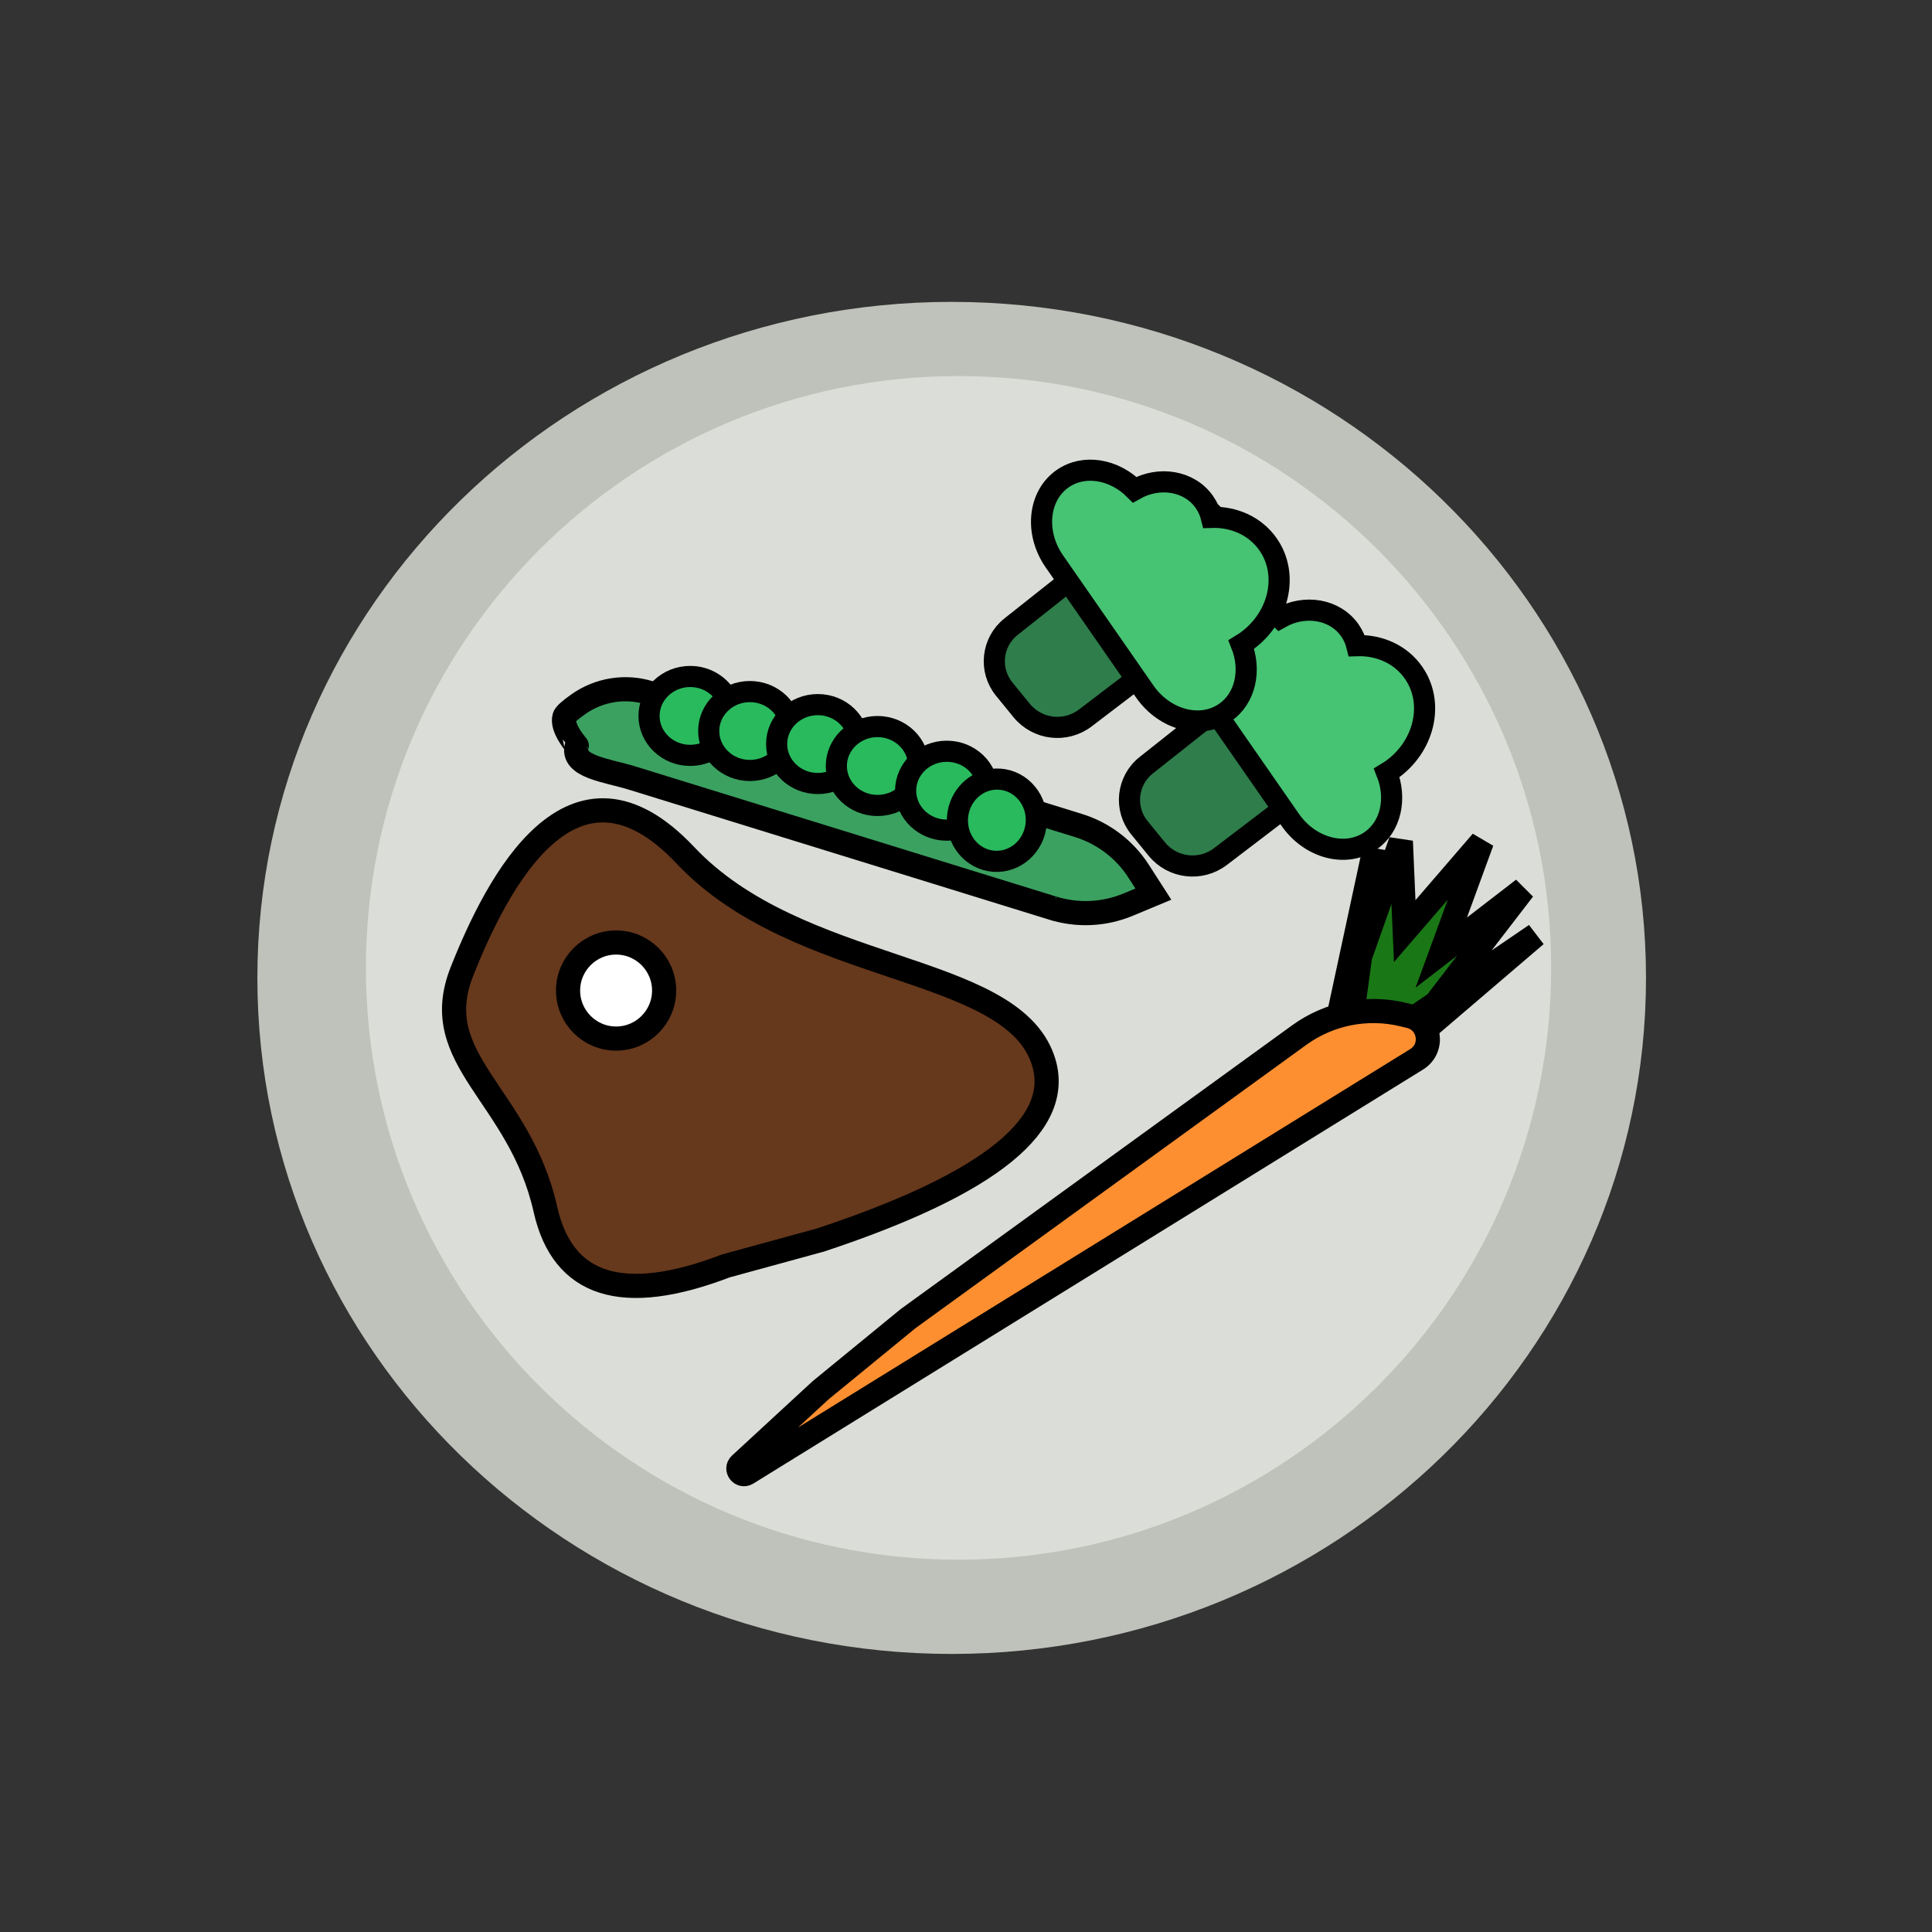 <?xml version="1.0" encoding="UTF-8" standalone="no"?>
<!DOCTYPE svg PUBLIC "-//W3C//DTD SVG 1.1//EN" "http://www.w3.org/Graphics/SVG/1.1/DTD/svg11.dtd">
<svg version="1.1" xmlns="http://www.w3.org/2000/svg" xmlns:xlink="http://www.w3.org/1999/xlink" preserveAspectRatio="xMidYMid meet" viewBox="0 0 640 640" width="640" height="640"><rect x="0" y="0" width="640" height="640" fill="#333333" stroke="none"/><defs><path d="M545.26 323.95C545.26 447.55 442.2 547.89 315.26 547.89C188.32 547.89 85.26 447.55 85.26 323.95C85.26 200.35 188.32 100 315.26 100C442.2 100 545.26 200.35 545.26 323.95Z" id="a22gPs2qAU"></path><path d="M513.85 320.62C513.85 428.83 425.89 516.67 317.54 516.67C209.19 516.67 121.22 428.83 121.22 320.62C121.22 212.42 209.19 124.57 317.54 124.57C425.89 124.57 513.85 212.42 513.85 320.62Z" id="a2pYEtjlgU"></path><path d="M477.44 315.56L504.66 294.57L462.85 348.94L508.75 309.71L445.67 352.75L455.37 281.13L443.26 337.43L464.05 278.67L465.33 308.44L490.9 278.79L477.44 315.56Z" id="b1uvfnvj00"></path><path d="M454.8 226.62C459.75 233.13 458.5 242.42 452 247.37C440.11 256.44 416.2 274.67 404.3 283.74C397.74 288.75 388.39 287.64 383.18 281.24C380.16 277.54 380.45 277.89 377.43 274.18C372.29 267.87 373.3 258.57 379.68 253.51C391.61 244.07 415.76 224.93 427.69 215.48C434.06 210.43 443.34 211.6 448.27 218.06C451.37 222.13 451.69 222.56 454.8 226.62Z" id="b3vm3xTkH"></path><path d="M430.39 342.88C440.32 335.68 452.92 333.2 464.84 336.1C468.92 337.09 462.82 335.61 467.01 336.63C473.77 338.27 475.19 347.25 469.28 350.91C421.62 380.37 295 458.65 247.44 488.05C245.53 489.23 243.55 486.63 245.21 485.1C253.29 477.65 263.68 468.07 271.85 460.53C271.85 460.53 300.78 436.84 300.78 436.84C329.84 415.77 401.43 363.87 430.39 342.88Z" id="aDUPsqlvf"></path><path d="M410.02 180.71C414.98 187.22 413.73 196.51 407.23 201.46C395.33 210.53 371.43 228.77 359.53 237.83C352.97 242.84 343.62 241.73 338.41 235.33C335.39 231.63 335.68 231.98 332.66 228.28C327.51 221.96 328.53 212.66 334.91 207.6C346.83 198.16 370.99 179.02 382.91 169.57C389.29 164.52 398.56 165.69 403.49 172.15C406.6 176.22 406.92 176.65 410.02 180.71Z" id="a9oZ1uI7pu"></path><path d="M468.27 222.86C475.28 232.94 471.88 247.43 460.69 255.2C460.27 255.5 459.84 255.78 459.4 256.04C462.76 264.51 460.78 273.83 454.01 278.53C454.01 278.53 454.01 278.53 454.01 278.53C445.89 284.17 433.97 281.04 427.38 271.55C424.39 267.24 400.44 232.76 397.45 228.45C390.86 218.96 392.09 206.7 400.21 201.06C400.21 201.06 400.21 201.06 400.21 201.06C407.29 196.15 417.25 197.89 424.06 204.71C432.22 200.08 442.26 201.76 447.19 208.85C448.27 210.41 449.02 212.11 449.46 213.88C456.9 213.63 464.01 216.73 468.27 222.86Z" id="b2kJGI1cLb"></path><path d="M420.09 180.36C427.09 190.44 423.7 204.93 412.5 212.7C412.08 213 411.65 213.28 411.22 213.54C414.58 222.01 412.6 231.33 405.83 236.03C405.83 236.03 405.83 236.03 405.83 236.03C397.71 241.67 385.79 238.54 379.2 229.05C376.2 224.74 352.26 190.26 349.26 185.95C342.67 176.46 343.91 164.2 352.03 158.56C352.03 158.56 352.03 158.56 352.03 158.56C359.1 153.65 369.07 155.39 375.88 162.21C384.03 157.58 394.08 159.26 399 166.35C400.09 167.91 400.84 169.61 401.28 171.38C408.72 171.13 415.83 174.23 420.09 180.36Z" id="b1yPYHFKAx"></path><path d="M357.27 273.46C365.46 276 372.5 281.34 377.15 288.54C377.8 289.56 379.45 292.11 382.07 296.19C377.63 298.04 374.85 299.2 373.74 299.66C365.82 302.96 357 303.38 348.8 300.85C357.26 303.46 310.81 289.1 209.47 257.76C201.03 255.15 189.08 254.01 191.08 247.06C191.1 246.99 185.83 241.17 186.98 237.45C187.23 236.65 188.78 235.25 191.64 233.24C198.49 228.42 207.19 227.05 215.19 229.53C246.14 239.1 326.32 263.89 357.27 273.46Z" id="b96mH7697Q"></path><path d="M242.27 237.16C242.27 244.37 236.16 250.23 228.64 250.23C221.11 250.23 215 244.37 215 237.16C215 229.95 221.11 224.09 228.64 224.09C236.16 224.09 242.27 229.95 242.27 237.16Z" id="f1JmQgCA9V"></path><path d="M262.05 242.16C262.05 249.37 255.94 255.23 248.41 255.23C240.88 255.23 234.77 249.37 234.77 242.16C234.77 234.95 240.88 229.09 248.41 229.09C255.94 229.09 262.05 234.95 262.05 242.16Z" id="amD8P8FXo"></path><path d="M284.55 246.48C284.55 253.69 278.44 259.55 270.91 259.55C263.38 259.55 257.27 253.69 257.27 246.48C257.27 239.26 263.38 233.41 270.91 233.41C278.44 233.41 284.55 239.26 284.55 246.48Z" id="igJlO5NTL"></path><path d="M304.32 253.75C304.32 260.96 298.21 266.82 290.68 266.82C283.16 266.82 277.05 260.96 277.05 253.75C277.05 246.54 283.16 240.68 290.68 240.68C298.21 240.68 304.32 246.54 304.32 253.75Z" id="bc6FfycK"></path><path d="M327.27 261.93C327.27 269.14 321.16 275 313.64 275C306.11 275 300 269.14 300 261.93C300 254.72 306.11 248.86 313.64 248.86C321.16 248.86 327.27 254.72 327.27 261.93Z" id="dfDJs6pDW"></path><path d="M329.22 285.3C322.03 284.77 316.64 278.25 317.19 270.74C317.75 263.23 324.04 257.57 331.23 258.11C338.43 258.64 343.82 265.16 343.26 272.67C342.7 280.17 336.41 285.84 329.22 285.3Z" id="b5XDRiVZCs"></path><path d="M180.68 400.63C172.08 362.35 141.41 351.2 153 321.88C164.6 292.55 189.66 243.66 227.05 283.33C264.44 322.99 334.2 318.96 345.4 350.82C352.86 372.06 328.34 392.04 271.83 410.76L240.45 419.35C206.33 432.4 186.41 426.16 180.68 400.63Z" id="f4nJH8TdEl"></path><path d="M220 328.13C220 336.91 212.87 344.04 204.09 344.04C195.31 344.04 188.18 336.91 188.18 328.13C188.18 319.35 195.31 312.22 204.09 312.22C212.87 312.22 220 319.35 220 328.13Z" id="e5vbJgo3We"></path></defs><g><g><g><use xlink:href="#a22gPs2qAU" opacity="1" fill="#bec2ba" fill-opacity="1"></use></g><g><use xlink:href="#a2pYEtjlgU" opacity="1" fill="#dbded8" fill-opacity="1"></use></g><g><use xlink:href="#b1uvfnvj00" opacity="1" fill="#1a7716" fill-opacity="1"></use><g><use xlink:href="#b1uvfnvj00" opacity="1" fill-opacity="0" stroke="#000000" stroke-width="8" stroke-opacity="1"></use></g></g><g><use xlink:href="#b3vm3xTkH" opacity="1" fill="#2e7d4b" fill-opacity="1"></use><g><use xlink:href="#b3vm3xTkH" opacity="1" fill-opacity="0" stroke="#000000" stroke-width="7" stroke-opacity="1"></use></g></g><g><use xlink:href="#aDUPsqlvf" opacity="1" fill="#fd8f31" fill-opacity="1"></use><g><use xlink:href="#aDUPsqlvf" opacity="1" fill-opacity="0" stroke="#000000" stroke-width="8" stroke-opacity="1"></use></g></g><g><use xlink:href="#a9oZ1uI7pu" opacity="1" fill="#2e7d4b" fill-opacity="1"></use><g><use xlink:href="#a9oZ1uI7pu" opacity="1" fill-opacity="0" stroke="#000000" stroke-width="7" stroke-opacity="1"></use></g></g><g><use xlink:href="#b2kJGI1cLb" opacity="1" fill="#46c373" fill-opacity="1"></use><g><use xlink:href="#b2kJGI1cLb" opacity="1" fill-opacity="0" stroke="#000000" stroke-width="7" stroke-opacity="1"></use></g></g><g><use xlink:href="#b1yPYHFKAx" opacity="1" fill="#46c373" fill-opacity="1"></use><g><use xlink:href="#b1yPYHFKAx" opacity="1" fill-opacity="0" stroke="#000000" stroke-width="7" stroke-opacity="1"></use></g></g><g><use xlink:href="#b96mH7697Q" opacity="1" fill="#3ba160" fill-opacity="1"></use><g><use xlink:href="#b96mH7697Q" opacity="1" fill-opacity="0" stroke="#000000" stroke-width="8" stroke-opacity="1"></use></g></g><g><use xlink:href="#f1JmQgCA9V" opacity="1" fill="#29ba5e" fill-opacity="1"></use><g><use xlink:href="#f1JmQgCA9V" opacity="1" fill-opacity="0" stroke="#000000" stroke-width="7" stroke-opacity="1"></use></g></g><g><use xlink:href="#amD8P8FXo" opacity="1" fill="#29ba5e" fill-opacity="1"></use><g><use xlink:href="#amD8P8FXo" opacity="1" fill-opacity="0" stroke="#000000" stroke-width="7" stroke-opacity="1"></use></g></g><g><use xlink:href="#igJlO5NTL" opacity="1" fill="#29ba5e" fill-opacity="1"></use><g><use xlink:href="#igJlO5NTL" opacity="1" fill-opacity="0" stroke="#000000" stroke-width="7" stroke-opacity="1"></use></g></g><g><use xlink:href="#bc6FfycK" opacity="1" fill="#29ba5e" fill-opacity="1"></use><g><use xlink:href="#bc6FfycK" opacity="1" fill-opacity="0" stroke="#000000" stroke-width="7" stroke-opacity="1"></use></g></g><g><use xlink:href="#dfDJs6pDW" opacity="1" fill="#29ba5e" fill-opacity="1"></use><g><use xlink:href="#dfDJs6pDW" opacity="1" fill-opacity="0" stroke="#000000" stroke-width="7" stroke-opacity="1"></use></g></g><g><use xlink:href="#b5XDRiVZCs" opacity="1" fill="#29ba5e" fill-opacity="1"></use><g><use xlink:href="#b5XDRiVZCs" opacity="1" fill-opacity="0" stroke="#000000" stroke-width="7" stroke-opacity="1"></use></g></g><g><use xlink:href="#f4nJH8TdEl" opacity="1" fill="#66381c" fill-opacity="1"></use><g><use xlink:href="#f4nJH8TdEl" opacity="1" fill-opacity="0" stroke="#000000" stroke-width="8" stroke-opacity="1"></use></g></g><g><use xlink:href="#e5vbJgo3We" opacity="1" fill="#ffffff" fill-opacity="1"></use><g><use xlink:href="#e5vbJgo3We" opacity="1" fill-opacity="0" stroke="#000000" stroke-width="8" stroke-opacity="1"></use></g></g></g></g></svg>